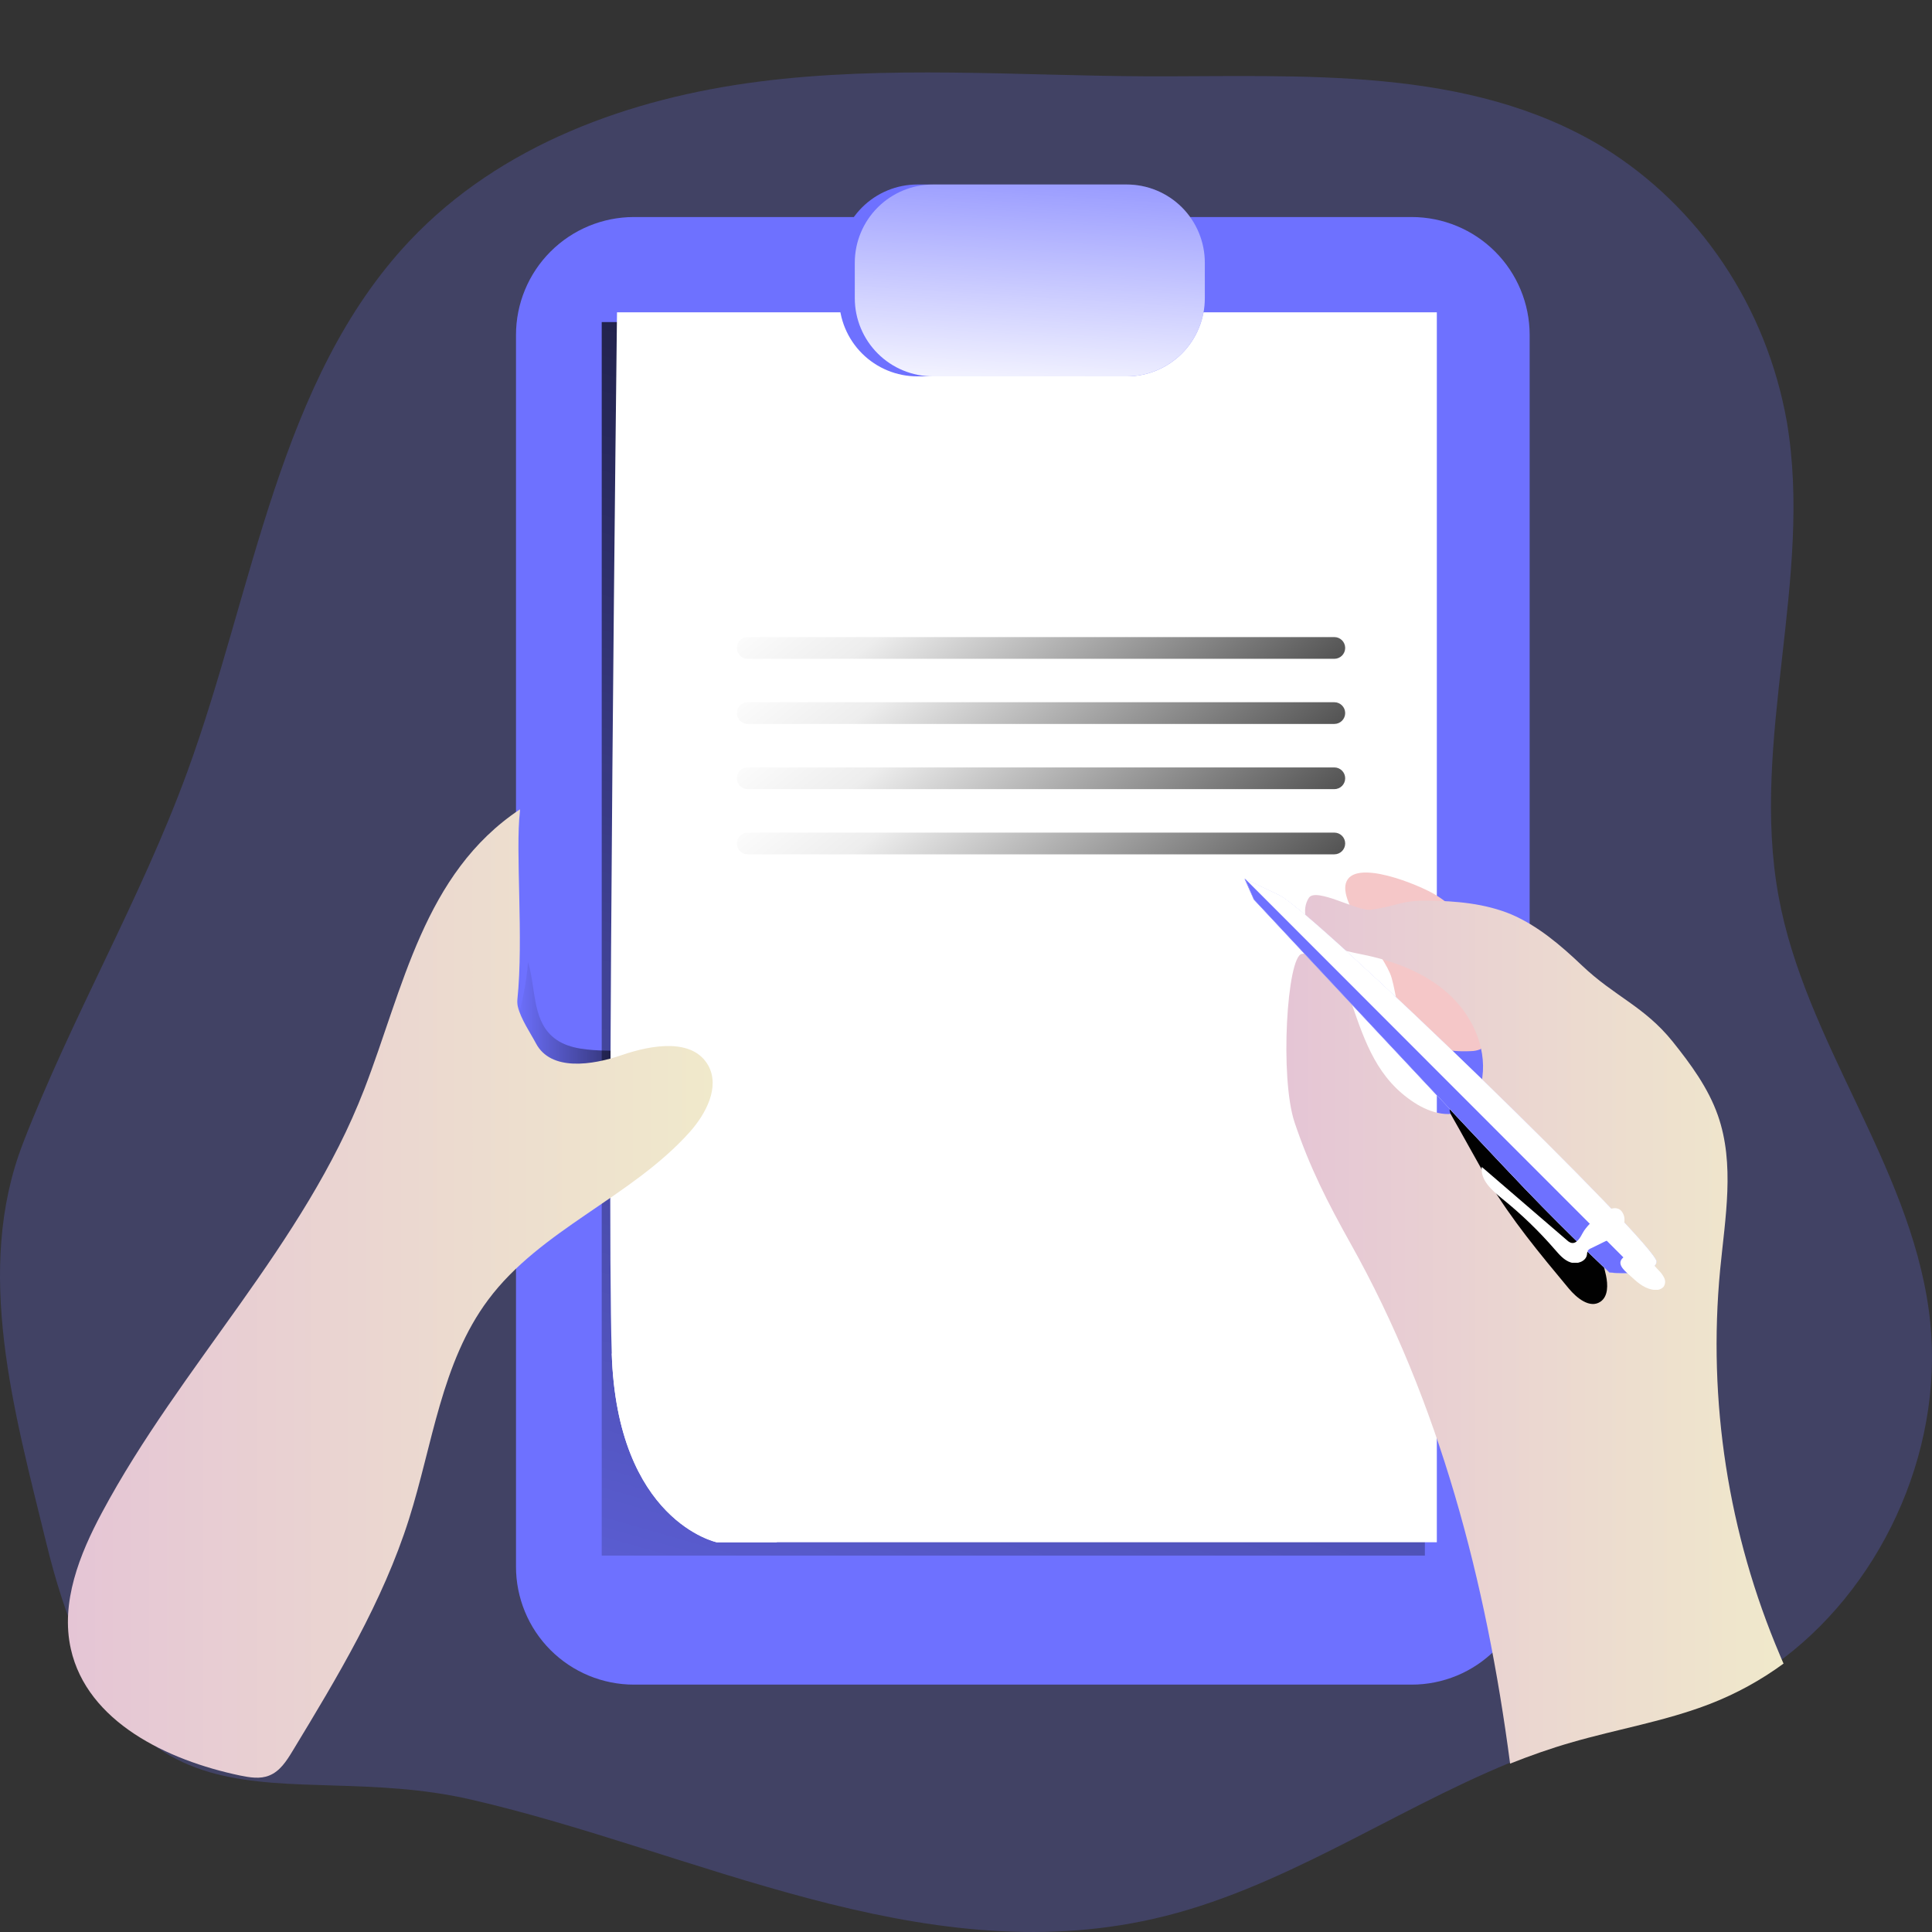 <svg width="240" height="240" viewBox="0 0 240 240" fill="none" xmlns="http://www.w3.org/2000/svg">
<rect x="0" y="0" width="240" height="240" fill="#333333" stroke="none"/>
<g clip-path="url(#clip0)">
<path opacity="0.24" d="M221.558 205.992C218.754 208.14 215.693 209.894 212.453 211.21C206.843 213.481 200.868 214.498 195.112 216.248C192.557 217.017 190.049 217.949 187.589 218.966C172.689 225.091 159.015 234.807 143.341 238.353C114.297 244.973 86.227 229.922 58.466 223.539C34.68 218.083 15.349 231.127 5.745 191.659C1.732 175.229 -3.236 157.831 2.838 142.065C8.913 126.299 17.467 111.738 23.262 95.892C31.535 73.262 34.599 47.191 50.881 29.922C62.156 17.965 78.272 12.192 94.235 10.143C110.198 8.095 126.361 9.409 142.434 9.479C161.793 9.543 182.416 8.125 199.159 18.302C205.063 21.947 210.153 26.869 214.085 32.738C218.017 38.607 220.701 45.287 221.957 52.328C225.281 71.765 217.388 91.915 220.936 111.316C224.227 129.379 237.084 144.495 239.597 162.706C241.877 179.102 234.306 196.301 221.558 205.992Z" fill="#6E71FF"/>
<path d="M190.02 41.609V194.604C190.021 196.528 189.644 198.435 188.908 200.213C188.173 201.992 187.094 203.609 185.734 204.971C184.374 206.333 182.759 207.413 180.981 208.151C179.203 208.889 177.297 209.269 175.372 209.27H78.746C76.821 209.27 74.915 208.89 73.137 208.152C71.359 207.415 69.744 206.334 68.383 204.972C67.023 203.61 65.945 201.993 65.21 200.214C64.474 198.435 64.097 196.529 64.099 194.604V41.609C64.099 37.724 65.642 33.999 68.389 31.252C71.136 28.505 74.862 26.961 78.746 26.961H175.372C179.256 26.964 182.981 28.508 185.727 31.254C188.474 34.001 190.018 37.725 190.02 41.609Z" fill="#6E71FF"/>
<path d="M87.861 129.571C84.954 136.696 78.642 141.517 73.18 146.613C70.368 149.235 68.198 152.161 65.69 155.001C65.235 155.492 64.7 155.903 64.108 156.217V127.111C64.885 124.641 65.384 122.092 65.595 119.512C66.545 122.642 66.118 126.46 68.53 128.683C70.083 130.137 72.368 130.393 74.491 130.488C78.968 130.67 83.451 130.363 87.861 129.571Z" fill="url(#paint0_linear)"/>
<path d="M177.002 40.009H74.748V193.241H177.002V40.009Z" fill="url(#paint1_linear)"/>
<path d="M178.488 38.797V191.587H89.043C89.043 191.587 76.647 188.98 75.991 168.086C75.336 147.193 76.647 38.797 76.647 38.797H178.488Z" fill="url(#paint2_linear)"/>
<path d="M172.87 121.465C173.473 123.56 173.535 125.887 174.77 127.678C176.456 130.09 179.771 130.732 182.716 130.575C183.104 130.571 183.488 130.499 183.851 130.361C184.257 130.149 184.603 129.839 184.858 129.459C186.668 127.027 186.634 123.636 185.741 120.738C184.503 116.77 181.883 113.378 178.356 111.177C176.427 109.98 168.078 106.475 167.18 109.752C166.425 112.574 172.048 118.615 172.87 121.465Z" fill="#F5C7C8"/>
<path d="M172.87 121.465C173.473 123.56 173.535 125.887 174.77 127.678C176.456 130.09 179.771 130.732 182.716 130.575C183.104 130.571 183.488 130.499 183.851 130.361C184.257 130.149 184.603 129.839 184.858 129.459C186.668 127.027 186.634 123.636 185.741 120.738C184.503 116.77 181.883 113.378 178.356 111.177C176.427 109.98 168.078 106.475 167.18 109.752C166.425 112.574 172.048 118.615 172.87 121.465Z" fill="url(#paint3_linear)"/>
<path d="M176.256 208.049C175.933 193.088 175.558 177.804 170.433 163.74C167.522 155.747 163.128 148.313 160.754 140.144C158.882 133.708 159.329 126.874 159.386 120.167C159.414 116.615 159.438 112.986 158.336 109.609C157.386 106.659 155.567 103.957 155.173 100.879C159.324 103.905 163.722 107.267 165.228 112.178C165.959 114.553 165.931 117.109 166.325 119.569C167.598 127.529 173.145 134.012 177.097 141.037C185.779 156.483 186.862 174.959 186.777 192.675C186.777 196.512 186.663 200.497 184.977 203.95C183.291 207.403 180.037 208.743 176.256 208.049Z" fill="url(#paint4_linear)"/>
<path d="M85.673 140.636C78.406 148.753 67.149 152.729 60.642 161.468C54.829 169.248 53.741 179.455 50.801 188.721C47.543 198.995 41.919 208.323 36.329 217.542C35.593 218.753 34.776 220.031 33.451 220.558C32.301 221.033 31.009 220.8 29.808 220.558C20.75 218.658 10.833 213.88 8.8 204.841C7.504 199.056 9.878 193.086 12.685 187.862C22.427 169.666 37.782 154.586 45.239 135.336C50.112 122.763 52.62 108.51 64.589 100.54C64.58 100.621 64.58 100.702 64.589 100.782C64 105.765 65.064 116.518 64.271 124.169C64.248 124.447 64.263 124.727 64.318 125.001C64.656 126.535 65.981 128.468 66.589 129.631C68.441 133.099 73.552 132.334 77.275 131.056C80.999 129.779 86.076 128.928 87.995 132.381C89.444 135.046 87.706 138.352 85.673 140.636Z" fill="url(#paint5_linear)"/>
<path d="M96.634 191.441C96.573 191.487 96.514 191.536 96.458 191.588H89.044C89.044 191.588 76.648 188.98 75.992 168.087C75.992 168.087 80.452 182.146 95.736 179.139C95.736 179.139 87.638 192.338 96.634 191.441Z" fill="url(#paint6_linear)"/>
<path d="M96.634 191.441C96.573 191.487 96.514 191.536 96.458 191.588H89.044C89.044 191.588 76.648 188.98 75.992 168.087C75.992 168.087 80.452 182.146 95.736 179.139C95.736 179.139 87.638 192.338 96.634 191.441Z" fill="url(#paint7_linear)"/>
<path d="M165.754 79.141H92.886C92.141 79.141 91.537 79.745 91.537 80.49C91.537 81.235 92.141 81.839 92.886 81.839H165.754C166.499 81.839 167.103 81.235 167.103 80.49C167.103 79.745 166.499 79.141 165.754 79.141Z" fill="url(#paint8_linear)"/>
<path d="M165.754 87.233H92.886C92.141 87.233 91.537 87.837 91.537 88.582C91.537 89.327 92.141 89.931 92.886 89.931H165.754C166.499 89.931 167.103 89.327 167.103 88.582C167.103 87.837 166.499 87.233 165.754 87.233Z" fill="url(#paint9_linear)"/>
<path d="M165.754 95.333H92.886C92.141 95.333 91.537 95.937 91.537 96.682C91.537 97.427 92.141 98.031 92.886 98.031H165.754C166.499 98.031 167.103 97.427 167.103 96.682C167.103 95.937 166.499 95.333 165.754 95.333Z" fill="url(#paint10_linear)"/>
<path d="M165.754 103.43H92.886C92.141 103.43 91.537 104.034 91.537 104.779C91.537 105.524 92.141 106.128 92.886 106.128H165.754C166.499 106.128 167.103 105.524 167.103 104.779C167.103 104.034 166.499 103.43 165.754 103.43Z" fill="url(#paint11_linear)"/>
<path d="M149.667 32.633V37.041C149.669 38.317 149.418 39.58 148.93 40.759C148.443 41.938 147.727 43.01 146.825 43.912C145.923 44.814 144.852 45.529 143.673 46.017C142.494 46.505 141.23 46.755 139.954 46.754H113.964C112.688 46.755 111.424 46.505 110.244 46.017C109.064 45.53 107.992 44.815 107.089 43.913C106.185 43.011 105.469 41.939 104.979 40.76C104.49 39.581 104.238 38.317 104.237 37.041V32.633C104.24 30.055 105.266 27.584 107.09 25.763C108.914 23.941 111.387 22.919 113.964 22.92H139.954C141.23 22.919 142.493 23.17 143.672 23.658C144.851 24.146 145.922 24.862 146.824 25.764C147.726 26.666 148.441 27.737 148.929 28.915C149.417 30.094 149.668 31.357 149.667 32.633Z" fill="#6E71FF"/>
<path d="M104.309 32.519V36.931C104.305 38.209 104.553 39.475 105.04 40.656C105.526 41.838 106.241 42.911 107.144 43.816C108.046 44.721 109.118 45.438 110.298 45.928C111.479 46.417 112.744 46.669 114.022 46.668H115.974C114.696 46.669 113.431 46.417 112.25 45.928C111.07 45.438 109.998 44.721 109.096 43.816C108.193 42.911 107.478 41.838 106.992 40.656C106.505 39.475 106.257 38.209 106.261 36.931V32.519C106.26 31.243 106.511 29.98 106.999 28.801C107.487 27.622 108.202 26.551 109.104 25.649C110.006 24.747 111.077 24.032 112.256 23.544C113.435 23.056 114.698 22.805 115.974 22.806H114.022C112.746 22.805 111.483 23.056 110.304 23.544C109.125 24.032 108.054 24.747 107.152 25.649C106.25 26.551 105.535 27.622 105.047 28.801C104.559 29.98 104.308 31.243 104.309 32.519Z" fill="url(#paint12_linear)"/>
<path d="M149.667 32.633V37.041C149.668 38.317 149.418 39.58 148.93 40.759C148.443 41.938 147.727 43.01 146.825 43.912C145.923 44.814 144.852 45.529 143.673 46.017C142.494 46.505 141.23 46.755 139.954 46.754H115.912C114.635 46.755 113.371 46.505 112.191 46.017C111.011 45.53 109.939 44.815 109.036 43.913C108.133 43.011 107.416 41.939 106.927 40.76C106.437 39.581 106.185 38.317 106.185 37.041V32.633C106.187 30.055 107.213 27.584 109.037 25.763C110.861 23.941 113.334 22.919 115.912 22.92H139.954C141.23 22.919 142.493 23.17 143.672 23.658C144.851 24.146 145.922 24.862 146.824 25.764C147.726 26.666 148.441 27.737 148.929 28.915C149.417 30.094 149.668 31.357 149.667 32.633Z" fill="url(#paint13_linear)"/>
<path d="M64.251 116.168C64.228 116.446 64.244 116.726 64.299 116.999C63.387 116.392 62.351 114.411 61.449 112.031C60.893 110.573 59.487 103.53 59.487 101.967C59.487 98.371 61.962 95.365 64.565 92.781C63.98 97.764 65.035 108.517 64.251 116.168Z" fill="url(#paint14_linear)"/>
<path d="M221.559 206.657C218.755 208.713 215.694 210.393 212.454 211.653C206.845 213.829 200.87 214.802 195.113 216.479C192.558 217.215 190.05 218.108 187.59 219.082C184.635 196.573 178.836 174.193 167.779 154.487C164.906 149.343 162.716 145.059 160.83 139.469C158.945 133.879 159.88 118.78 161.723 118.495C164.858 117.982 166.886 121.639 167.898 124.645C169.593 129.547 171.128 134.035 175.725 136.994C177.691 138.272 180.408 139.056 182.275 137.631C183.2 136.834 183.817 135.738 184.018 134.534C184.849 130.682 183.154 126.578 180.328 123.828C177.502 121.078 173.711 119.554 169.878 118.704C167.675 118.229 165.29 117.906 163.614 116.4C162.274 115.189 161.605 113.033 162.592 111.532C163.471 110.187 168.696 113.241 170.263 113.014C173.726 112.539 173.901 111.85 177.388 111.883C180.874 111.916 184.464 112.235 187.708 113.574C191.033 114.999 193.859 117.407 196.495 119.915C200.585 123.814 204.256 124.997 207.804 129.414C210.041 132.211 212.197 135.147 213.394 138.538C215.536 144.608 214.306 151.286 213.684 157.707C212.128 174.047 214.682 190.516 221.112 205.617C221.236 205.954 221.416 206.305 221.559 206.657Z" fill="url(#paint15_linear)"/>
<path d="M184.905 146.717C187.755 151.5 191.327 155.794 194.88 160.064C195.877 161.26 197.497 162.571 198.798 161.712C199.791 161.051 199.748 159.593 199.501 158.43C198.442 153.471 195.701 148.997 192.324 145.202C188.947 141.407 184.967 138.23 181.001 135.066C181.139 135.176 179.6 137.313 180.246 138.458C181.338 140.348 183.761 144.789 184.905 146.717Z" fill="url(#paint16_linear)"/>
<path d="M155.747 111.75C155.747 111.75 183.746 141.777 189.469 147.738C195.193 153.699 199.918 158.083 199.918 158.083C199.918 158.083 205.542 158.643 205.765 156.734C205.988 154.825 163.147 113.213 158.872 111.19L154.598 109.167L155.747 111.75Z" fill="#6E71FF"/>
<path d="M205.789 156.734C205.679 157.684 204.226 158.026 202.801 158.121C201.851 158.176 200.899 158.161 199.951 158.073C199.951 158.073 195.226 153.699 189.502 147.738C183.779 141.778 155.78 111.746 155.78 111.746L154.659 109.157L158.934 111.19C163.17 113.218 206.036 154.815 205.789 156.734Z" fill="url(#paint17_linear)"/>
<path d="M203.314 157.85L202.801 158.121C201.851 158.176 200.899 158.161 199.951 158.073C199.951 158.073 195.226 153.699 189.502 147.738C183.779 141.778 155.78 111.746 155.78 111.746L154.659 109.157L203.314 157.85Z" fill="#6E71FF"/>
<path d="M196.636 153.12C196.309 153.752 195.824 154.588 195.145 154.379C194.967 154.314 194.805 154.212 194.67 154.08L184.074 144.96C183.869 146.599 185.351 147.891 186.634 148.931C188.992 150.829 191.175 152.935 193.155 155.224C193.711 155.865 194.295 156.554 195.107 156.82C195.919 157.086 197.007 156.697 197.135 155.87C197.139 155.695 197.176 155.523 197.244 155.362C197.339 155.233 197.47 155.134 197.62 155.077L199.339 154.236C200.008 153.955 200.622 153.558 201.153 153.063C201.416 152.813 201.609 152.499 201.713 152.152C201.818 151.805 201.831 151.436 201.752 151.083C200.925 148.342 197.211 151.999 196.636 153.12Z" fill="url(#paint18_linear)"/>
<path d="M202.796 158.735C203.585 159.476 204.516 160.188 205.599 160.236C205.793 160.257 205.989 160.233 206.173 160.166C206.356 160.1 206.522 159.992 206.658 159.851C206.765 159.693 206.829 159.509 206.844 159.318C206.859 159.128 206.824 158.937 206.743 158.763C206.577 158.417 206.35 158.103 206.074 157.837L204.976 156.64C204.62 156.16 204.121 155.805 203.552 155.624C202.91 155.51 201.433 155.999 201.3 156.75C201.167 157.5 202.369 158.303 202.796 158.735Z" fill="url(#paint19_linear)"/>
</g>
<defs>
<linearGradient id="paint0_linear" x1="64.108" y1="137.869" x2="87.861" y2="137.869" gradientUnits="userSpaceOnUse">
<stop stop-color="#010101" stop-opacity="0"/>
<stop offset="0.95" stop-color="#010101"/>
</linearGradient>
<linearGradient id="paint1_linear" x1="86.807" y1="253.143" x2="168.671" y2="-32.93" gradientUnits="userSpaceOnUse">
<stop stop-color="#010101" stop-opacity="0"/>
<stop offset="0.47" stop-color="#010101" stop-opacity="0.47"/>
<stop offset="0.95" stop-color="#010101"/>
</linearGradient>
<linearGradient id="paint2_linear" x1="127.148" y1="38.797" x2="127.148" y2="191.587" gradientUnits="userSpaceOnUse">
<stop offset="1" stop-color="white"/>
<stop offset="1" stop-color="white" stop-opacity="0"/>
</linearGradient>
<linearGradient id="paint3_linear" x1="7486.56" y1="5617.83" x2="10291.3" y2="3712.27" gradientUnits="userSpaceOnUse">
<stop stop-color="#010101" stop-opacity="0"/>
<stop offset="0.47" stop-color="#010101" stop-opacity="0.47"/>
<stop offset="0.95" stop-color="#010101"/>
</linearGradient>
<linearGradient id="paint4_linear" x1="11395.4" y1="34799.8" x2="21019.7" y2="33266.1" gradientUnits="userSpaceOnUse">
<stop stop-color="#010101" stop-opacity="0"/>
<stop offset="0.47" stop-color="#010101" stop-opacity="0.47"/>
<stop offset="0.95" stop-color="#010101"/>
</linearGradient>
<linearGradient id="paint5_linear" x1="8.438" y1="160.695" x2="88.585" y2="160.695" gradientUnits="userSpaceOnUse">
<stop stop-color="#E5C5D5"/>
<stop offset="0.42" stop-color="#EAD4D1"/>
<stop offset="1" stop-color="#F0E9CB"/>
</linearGradient>
<linearGradient id="paint6_linear" x1="86.313" y1="168.087" x2="86.313" y2="191.588" gradientUnits="userSpaceOnUse">
<stop offset="1" stop-color="white"/>
<stop offset="1" stop-color="white" stop-opacity="0"/>
</linearGradient>
<linearGradient id="paint7_linear" x1="4614.71" y1="8282.76" x2="2301.34" y2="10792.8" gradientUnits="userSpaceOnUse">
<stop stop-color="#010101" stop-opacity="0"/>
<stop offset="0.95" stop-color="#010101"/>
</linearGradient>
<linearGradient id="paint8_linear" x1="214.852" y1="77.33" x2="166.874" y2="16.698" gradientUnits="userSpaceOnUse">
<stop offset="0.079"/>
<stop offset="0.83" stop-opacity="0.07"/>
<stop offset="1" stop-opacity="0"/>
</linearGradient>
<linearGradient id="paint9_linear" x1="214.852" y1="85.422" x2="166.874" y2="24.79" gradientUnits="userSpaceOnUse">
<stop offset="0.079"/>
<stop offset="0.83" stop-opacity="0.07"/>
<stop offset="1" stop-opacity="0"/>
</linearGradient>
<linearGradient id="paint10_linear" x1="214.852" y1="93.522" x2="166.874" y2="32.889" gradientUnits="userSpaceOnUse">
<stop offset="0.079"/>
<stop offset="0.83" stop-opacity="0.07"/>
<stop offset="1" stop-opacity="0"/>
</linearGradient>
<linearGradient id="paint11_linear" x1="214.852" y1="101.619" x2="166.873" y2="40.986" gradientUnits="userSpaceOnUse">
<stop offset="0.079"/>
<stop offset="0.83" stop-opacity="0.07"/>
<stop offset="1" stop-opacity="0"/>
</linearGradient>
<linearGradient id="paint12_linear" x1="2659.54" y1="1380.79" x2="3832.18" y2="1432.43" gradientUnits="userSpaceOnUse">
<stop stop-color="#010101" stop-opacity="0"/>
<stop offset="0.47" stop-color="#010101" stop-opacity="0.47"/>
<stop offset="0.95" stop-color="#010101"/>
</linearGradient>
<linearGradient id="paint13_linear" x1="129.472" y1="10.13" x2="126.784" y2="53.099" gradientUnits="userSpaceOnUse">
<stop stop-color="white" stop-opacity="0"/>
<stop offset="0.95" stop-color="white"/>
</linearGradient>
<linearGradient id="paint14_linear" x1="723.501" y1="4867.89" x2="2110.19" y2="4995.07" gradientUnits="userSpaceOnUse">
<stop stop-color="#010101" stop-opacity="0"/>
<stop offset="0.95" stop-color="#010101"/>
</linearGradient>
<linearGradient id="paint15_linear" x1="159.799" y1="165.142" x2="221.602" y2="165.142" gradientUnits="userSpaceOnUse">
<stop stop-color="#E5C5D5"/>
<stop offset="0.42" stop-color="#EAD4D1"/>
<stop offset="1" stop-color="#F0E9CB"/>
</linearGradient>
<linearGradient id="paint16_linear" x1="8707.45" y1="7637.4" x2="6323.16" y2="7952.32" gradientUnits="userSpaceOnUse">
<stop stop-color="#010101" stop-opacity="0"/>
<stop offset="0.47" stop-color="#010101" stop-opacity="0.47"/>
<stop offset="0.95" stop-color="#010101"/>
</linearGradient>
<linearGradient id="paint17_linear" x1="21096.2" y1="11808.9" x2="20205.8" y2="12866.2" gradientUnits="userSpaceOnUse">
<stop stop-color="white" stop-opacity="0"/>
<stop offset="0.95" stop-color="white"/>
</linearGradient>
<linearGradient id="paint18_linear" x1="192.929" y1="144.96" x2="192.929" y2="156.903" gradientUnits="userSpaceOnUse">
<stop offset="1" stop-color="white"/>
<stop offset="1" stop-color="white" stop-opacity="0"/>
</linearGradient>
<linearGradient id="paint19_linear" x1="204.069" y1="155.607" x2="204.069" y2="160.243" gradientUnits="userSpaceOnUse">
<stop offset="1" stop-color="white"/>
<stop offset="1" stop-color="white" stop-opacity="0"/>
</linearGradient>
<clipPath id="clip0">
<rect width="240" height="240" fill="white"/>
</clipPath>
</defs>
</svg>
